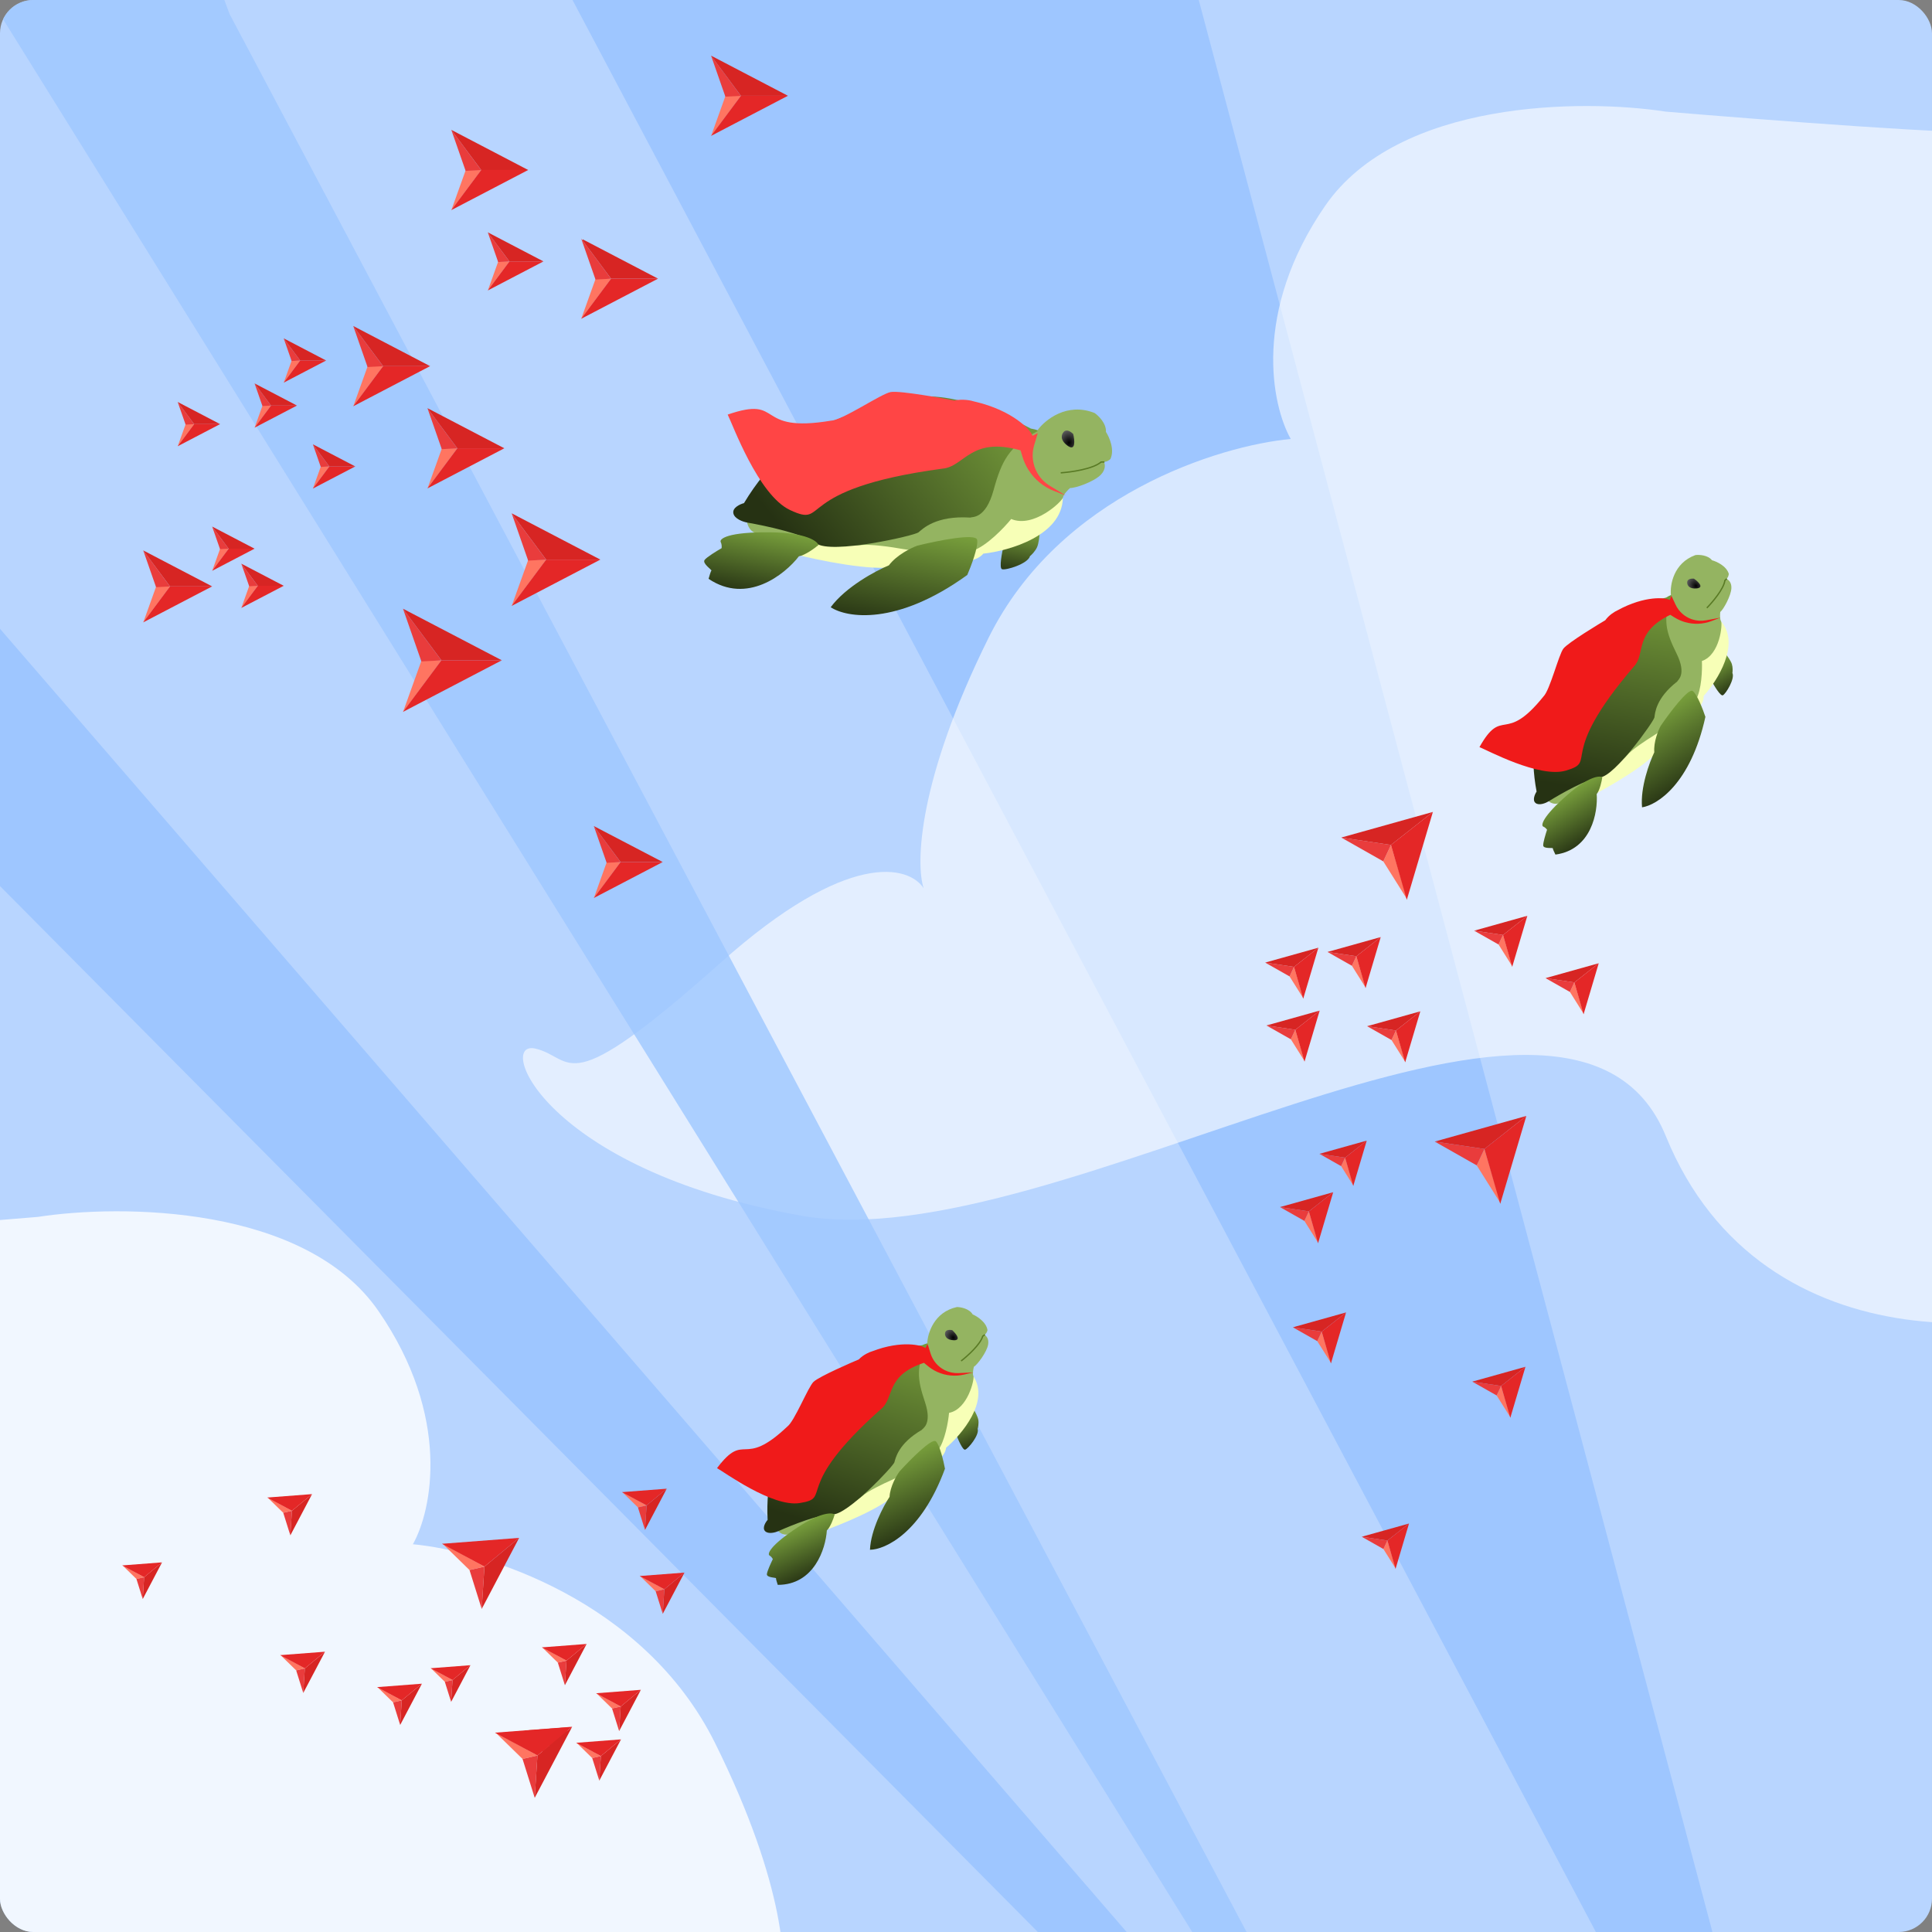 <svg width="580" height="580" viewBox="0 0 580 580" fill="none" xmlns="http://www.w3.org/2000/svg">
<rect x="0" y="0" width="580" height="580" fill="#808080" stroke="none"/>
<g clip-path="url(#clip0_1948_6514)">
<rect width="580" height="580" rx="10" fill="#B8D5FF"/>
<path d="M171.871 0L478.97 579.774L480.564 584.043H514.022V579.774L359.875 0H171.871Z" fill="#9EC6FF"/>
<path d="M397.836 61.761C419.797 29.933 475.151 29.667 500.083 33.513C530.055 36.033 591.509 40.754 597.556 39.48C605.116 37.889 671.159 364.922 642.911 383.62C614.664 402.319 529.126 412.266 500.083 341.051C471.04 269.835 317.47 378.846 240.287 364.922C163.105 350.997 148.782 312.008 160.718 314.792C172.653 317.577 168.675 331.502 216.416 288.932C254.61 254.876 272.911 259.889 277.288 266.653C274.9 259.491 275.457 234.427 296.782 191.459C318.107 148.491 366.141 133.771 387.492 131.782C381.789 121.703 375.875 93.588 397.836 61.761Z" fill="white" fill-opacity="0.6"/>
<path d="M113.61 393.569C91.648 361.741 36.294 361.476 11.362 365.322C-18.609 367.841 -80.064 372.562 -86.111 371.289C-93.67 369.698 -159.713 696.73 -131.466 715.429C-103.218 734.128 -17.681 744.074 11.362 672.859C40.405 601.644 193.975 710.655 271.158 696.73C348.341 682.805 362.663 643.816 350.728 646.601C338.792 649.386 342.771 663.311 295.029 620.741C256.835 586.685 238.534 591.698 234.158 598.461C236.545 591.3 235.988 566.235 214.663 523.268C193.339 480.3 145.305 465.579 123.954 463.59C129.656 453.511 135.571 425.397 113.61 393.569Z" fill="white" fill-opacity="0.8"/>
<path opacity="0.8" d="M376.365 584.043L68.941 4.269L67.346 -0H-0V4.269L360.435 584.043H376.365Z" fill="#9EC6FF"/>
<path d="M389.643 639.477L-39.536 143.037L-42.045 139.232L-107.689 154.277L-106.736 158.439L374.115 643.036L389.643 639.477Z" fill="#9EC6FF"/>
<path d="M419.019 470.933L416.5 462.483L415.307 465.027L419.019 470.933Z" fill="#FF7561"/>
<path d="M416.5 462.484L408.801 461.34L415.307 465.029L416.5 462.484Z" fill="#E93C3C"/>
<path d="M416.5 462.484L408.801 461.34L422.997 457.368L416.5 462.484Z" fill="#D72523"/>
<path d="M416.5 462.486L418.954 470.988L422.996 457.37L416.5 462.486Z" fill="#E42727"/>
<path d="M395.762 373.169L392.928 363.662L391.586 366.524L395.762 373.169Z" fill="#FF7561"/>
<path d="M392.929 363.663L384.267 362.375L391.587 366.525L392.929 363.663Z" fill="#E93C3C"/>
<path d="M392.928 363.663L384.267 362.375L400.237 357.907L392.928 363.663Z" fill="#D72523"/>
<path d="M392.928 363.666L395.689 373.23L400.237 357.91L392.928 363.666Z" fill="#E42727"/>
<path d="M410.024 296.575L407.19 287.068L405.848 289.93L410.024 296.575Z" fill="#FF7561"/>
<path d="M407.191 287.069L398.529 285.781L405.849 289.931L407.191 287.069Z" fill="#E93C3C"/>
<path d="M407.191 287.069L398.529 285.781L414.499 281.313L407.191 287.069Z" fill="#D72523"/>
<path d="M407.191 287.072L409.951 296.637L414.499 281.316L407.191 287.072Z" fill="#E42727"/>
<path d="M391.697 318.649L388.863 309.142L387.521 312.005L391.697 318.649Z" fill="#FF7561"/>
<path d="M388.864 309.143L380.202 307.855L387.522 312.006L388.864 309.143Z" fill="#E93C3C"/>
<path d="M388.864 309.143L380.202 307.855L396.172 303.387L388.864 309.143Z" fill="#D72523"/>
<path d="M388.864 309.146L391.624 318.711L396.172 303.39L388.864 309.146Z" fill="#E42727"/>
<path d="M454.047 290.188L451.213 280.681L449.871 283.544L454.047 290.188Z" fill="#FF7561"/>
<path d="M451.214 280.682L442.552 279.395L449.871 283.545L451.214 280.682Z" fill="#E93C3C"/>
<path d="M451.213 280.682L442.552 279.395L458.522 274.926L451.213 280.682Z" fill="#D72523"/>
<path d="M451.213 280.685L453.974 290.25L458.522 274.929L451.213 280.685Z" fill="#E42727"/>
<path d="M453.48 425.575L450.646 416.068L449.304 418.93L453.48 425.575Z" fill="#FF7561"/>
<path d="M450.647 416.069L441.985 414.781L449.304 418.931L450.647 416.069Z" fill="#E93C3C"/>
<path d="M450.646 416.069L441.984 414.781L457.955 410.313L450.646 416.069Z" fill="#D72523"/>
<path d="M450.646 416.072L453.407 425.637L457.955 410.316L450.646 416.072Z" fill="#E42727"/>
<path d="M399.623 409.258L396.789 399.751L395.447 402.614L399.623 409.258Z" fill="#FF7561"/>
<path d="M396.79 399.752L388.128 398.465L395.448 402.615L396.79 399.752Z" fill="#E93C3C"/>
<path d="M396.79 399.752L388.128 398.465L404.098 393.997L396.79 399.752Z" fill="#D72523"/>
<path d="M396.79 399.755L399.55 409.32L404.098 394L396.79 399.755Z" fill="#E42727"/>
<path d="M450.51 361.298L445.63 344.925L443.319 349.855L450.51 361.298Z" fill="#FF7561"/>
<path d="M445.631 344.925L430.714 342.707L443.32 349.855L445.631 344.925Z" fill="#E93C3C"/>
<path d="M445.63 344.925L430.713 342.707L458.217 335.012L445.63 344.925Z" fill="#D72523"/>
<path d="M445.63 344.926L450.384 361.398L458.217 335.013L445.63 344.926Z" fill="#E42727"/>
<path d="M421.914 318.868L419.081 309.361L417.739 312.223L421.914 318.868Z" fill="#FF7561"/>
<path d="M419.081 309.362L410.42 308.074L417.739 312.224L419.081 309.362Z" fill="#E93C3C"/>
<path d="M419.081 309.362L410.419 308.074L426.389 303.606L419.081 309.362Z" fill="#D72523"/>
<path d="M419.081 309.365L421.841 318.93L426.389 303.609L419.081 309.365Z" fill="#E42727"/>
<path d="M422.458 270.028L417.578 253.655L415.267 258.585L422.458 270.028Z" fill="#FF7561"/>
<path d="M417.578 253.655L402.661 251.438L415.267 258.585L417.578 253.655Z" fill="#E93C3C"/>
<path d="M417.578 253.655L402.66 251.438L430.165 243.742L417.578 253.655Z" fill="#D72523"/>
<path d="M417.578 253.656L422.332 270.129L430.164 243.743L417.578 253.656Z" fill="#E42727"/>
<path d="M475.472 304.434L472.639 294.927L471.297 297.79L475.472 304.434Z" fill="#FF7561"/>
<path d="M472.639 294.928L463.978 293.641L471.297 297.791L472.639 294.928Z" fill="#E93C3C"/>
<path d="M472.639 294.928L463.977 293.641L479.947 289.173L472.639 294.928Z" fill="#D72523"/>
<path d="M472.639 294.931L475.399 304.496L479.947 289.175L472.639 294.931Z" fill="#E42727"/>
<path d="M406.323 355.984L403.805 347.533L402.612 350.078L406.323 355.984Z" fill="#FF7561"/>
<path d="M403.805 347.535L396.106 346.391L402.612 350.08L403.805 347.535Z" fill="#E93C3C"/>
<path d="M403.805 347.535L396.106 346.391L410.301 342.419L403.805 347.535Z" fill="#D72523"/>
<path d="M403.805 347.537L406.259 356.039L410.301 342.421L403.805 347.537Z" fill="#E42727"/>
<path d="M391.307 299.766L388.473 290.259L387.131 293.122L391.307 299.766Z" fill="#FF7561"/>
<path d="M388.474 290.26L379.812 288.973L387.132 293.123L388.474 290.26Z" fill="#E93C3C"/>
<path d="M388.474 290.26L379.812 288.973L395.782 284.505L388.474 290.26Z" fill="#D72523"/>
<path d="M388.474 290.263L391.234 299.828L395.782 284.507L388.474 290.263Z" fill="#E42727"/>
<path d="M36.745 469.906L43.271 473.486L40.959 474.019L36.745 469.906Z" fill="#FF7561"/>
<path d="M43.271 473.486L42.848 480.043L40.96 474.019L43.271 473.486Z" fill="#E93C3C"/>
<path d="M43.271 473.486L42.848 480.043L48.647 469.035L43.271 473.486Z" fill="#D72523"/>
<path d="M43.271 473.485L36.691 469.949L48.647 469.033L43.271 473.485Z" fill="#E42727"/>
<path d="M113.268 506.441L120.609 510.468L118.009 511.067L113.268 506.441Z" fill="#FF7561"/>
<path d="M120.61 510.468L120.134 517.844L118.009 511.066L120.61 510.468Z" fill="#E93C3C"/>
<path d="M120.61 510.468L120.133 517.844L126.658 505.459L120.61 510.468Z" fill="#D72523"/>
<path d="M120.61 510.465L113.208 506.488L126.658 505.458L120.61 510.465Z" fill="#E42727"/>
<path d="M179.003 508.281L186.344 512.308L183.744 512.907L179.003 508.281Z" fill="#FF7561"/>
<path d="M186.345 512.307L185.868 519.684L183.744 512.906L186.345 512.307Z" fill="#E93C3C"/>
<path d="M186.345 512.307L185.868 519.684L192.393 507.299L186.345 512.307Z" fill="#D72523"/>
<path d="M186.345 512.305L178.943 508.328L192.393 507.297L186.345 512.305Z" fill="#E42727"/>
<path d="M157.533 519.48L164.875 523.507L162.274 524.106L157.533 519.48Z" fill="#FF7561"/>
<path d="M164.875 523.507L164.399 530.883L162.274 524.105L164.875 523.507Z" fill="#E93C3C"/>
<path d="M164.875 523.507L164.398 530.883L170.923 518.498L164.875 523.507Z" fill="#D72523"/>
<path d="M164.875 523.505L157.473 519.527L170.923 518.497L164.875 523.505Z" fill="#E42727"/>
<path d="M192.096 473.085L199.437 477.113L196.837 477.711L192.096 473.085Z" fill="#FF7561"/>
<path d="M199.438 477.112L198.961 484.488L196.837 477.711L199.438 477.112Z" fill="#E93C3C"/>
<path d="M199.438 477.112L198.961 484.488L205.486 472.104L199.438 477.112Z" fill="#D72523"/>
<path d="M199.438 477.11L192.036 473.133L205.486 472.102L199.438 477.11Z" fill="#E42727"/>
<path d="M80.294 449.527L87.636 453.554L85.035 454.153L80.294 449.527Z" fill="#FF7561"/>
<path d="M87.636 453.554L87.16 460.93L85.036 454.152L87.636 453.554Z" fill="#E93C3C"/>
<path d="M87.636 453.553L87.16 460.93L93.684 448.545L87.636 453.553Z" fill="#D72523"/>
<path d="M87.636 453.551L80.234 449.574L93.685 448.543L87.636 453.551Z" fill="#E42727"/>
<path d="M84.173 496.835L91.514 500.863L88.914 501.461L84.173 496.835Z" fill="#FF7561"/>
<path d="M91.515 500.866L91.038 508.242L88.914 501.465L91.515 500.866Z" fill="#E93C3C"/>
<path d="M91.515 500.866L91.038 508.242L97.563 495.858L91.515 500.866Z" fill="#D72523"/>
<path d="M91.515 500.864L84.112 496.887L97.563 495.856L91.515 500.864Z" fill="#E42727"/>
<path d="M132.788 463.372L145.432 470.308L140.953 471.339L132.788 463.372Z" fill="#FF7561"/>
<path d="M145.432 470.308L144.612 483.012L140.954 471.34L145.432 470.308Z" fill="#E93C3C"/>
<path d="M145.432 470.308L144.612 483.012L155.848 461.683L145.432 470.308Z" fill="#D72523"/>
<path d="M145.432 470.307L132.684 463.457L155.848 461.682L145.432 470.307Z" fill="#E42727"/>
<path d="M162.721 494.507L170.063 498.534L167.462 499.133L162.721 494.507Z" fill="#FF7561"/>
<path d="M170.063 498.534L169.587 505.91L167.462 499.133L170.063 498.534Z" fill="#E93C3C"/>
<path d="M170.063 498.534L169.586 505.91L176.111 493.526L170.063 498.534Z" fill="#D72523"/>
<path d="M170.063 498.532L162.661 494.555L176.111 493.524L170.063 498.532Z" fill="#E42727"/>
<path d="M148.703 520.075L161.347 527.011L156.868 528.042L148.703 520.075Z" fill="#FF7561"/>
<path d="M161.348 527.011L160.527 539.715L156.869 528.043L161.348 527.011Z" fill="#E93C3C"/>
<path d="M161.347 527.011L160.527 539.715L171.764 518.386L161.347 527.011Z" fill="#D72523"/>
<path d="M161.347 527.01L148.599 520.16L171.763 518.385L161.347 527.01Z" fill="#E42727"/>
<path d="M186.769 447.902L194.11 451.929L191.51 452.528L186.769 447.902Z" fill="#FF7561"/>
<path d="M194.111 451.929L193.634 459.305L191.51 452.527L194.111 451.929Z" fill="#E93C3C"/>
<path d="M194.111 451.928L193.634 459.305L200.159 446.92L194.111 451.928Z" fill="#D72523"/>
<path d="M194.111 451.926L186.709 447.949L200.159 446.918L194.111 451.926Z" fill="#E42727"/>
<path d="M129.325 500.778L135.851 504.357L133.54 504.89L129.325 500.778Z" fill="#FF7561"/>
<path d="M135.852 504.357L135.428 510.914L133.54 504.89L135.852 504.357Z" fill="#E93C3C"/>
<path d="M135.852 504.357L135.428 510.914L141.228 499.906L135.852 504.357Z" fill="#D72523"/>
<path d="M135.852 504.356L129.272 500.82L141.228 499.904L135.852 504.356Z" fill="#E42727"/>
<path d="M173.045 523.156L180.387 527.183L177.786 527.782L173.045 523.156Z" fill="#FF7561"/>
<path d="M180.387 527.182L179.911 534.559L177.787 527.781L180.387 527.182Z" fill="#E93C3C"/>
<path d="M180.387 527.182L179.911 534.559L186.435 522.174L180.387 527.182Z" fill="#D72523"/>
<path d="M180.387 527.18L172.985 523.203L186.435 522.172L180.387 527.18Z" fill="#E42727"/>
<path d="M63.688 171.388L68.639 164.73L66.078 164.73L63.688 171.388Z" fill="#FF7561"/>
<path d="M68.639 164.732L63.688 158.074L66.058 164.864L68.639 164.732Z" fill="#E93C3C"/>
<path d="M68.639 164.72L63.688 158.074L76.419 164.72L68.639 164.72Z" fill="#D72523"/>
<path d="M68.639 164.717L63.688 171.363L76.419 164.717L68.639 164.717Z" fill="#E42727"/>
<path d="M43 186.877L51.044 176.059L46.883 176.059L43 186.877Z" fill="#FF7561"/>
<path d="M51.044 176.057L43 165.238L46.851 176.272L51.044 176.057Z" fill="#E93C3C"/>
<path d="M51.044 176.038L43 165.238L63.688 176.038L51.044 176.038Z" fill="#D72523"/>
<path d="M51.044 176.036L43 186.836L63.688 176.036L51.044 176.036Z" fill="#E42727"/>
<path d="M153.602 181.948L163.956 168.023L158.601 168.023L153.602 181.948Z" fill="#FF7561"/>
<path d="M163.956 168.022L153.602 154.098L158.559 168.299L163.956 168.022Z" fill="#E93C3C"/>
<path d="M163.956 167.998L153.602 154.098L180.23 167.998L163.956 167.998Z" fill="#D72523"/>
<path d="M163.956 167.998L153.602 181.898L180.23 167.998L163.956 167.998Z" fill="#E42727"/>
<path d="M120.978 213.77L132.516 198.254L126.548 198.254L120.978 213.77Z" fill="#FF7561"/>
<path d="M132.516 198.254L120.978 182.738L126.502 198.563L132.516 198.254Z" fill="#E93C3C"/>
<path d="M132.516 198.227L120.978 182.738L150.65 198.227L132.516 198.227Z" fill="#D72523"/>
<path d="M132.516 198.226L120.978 213.715L150.65 198.226L132.516 198.226Z" fill="#E42727"/>
<path d="M174.476 95.743L183.448 83.676L178.807 83.676L174.476 95.743Z" fill="#FF7561"/>
<path d="M183.448 83.676L174.476 71.609L178.771 83.916L183.448 83.676Z" fill="#E93C3C"/>
<path d="M183.448 83.655L174.892 72.168C174.79 72.032 174.943 71.853 175.093 71.931L197.551 83.655L183.448 83.655Z" fill="#D72523"/>
<path d="M183.448 83.653L174.476 95.699L197.551 83.653L183.448 83.653Z" fill="#E42727"/>
<path d="M178.269 269.627L186.313 258.809L182.152 258.809L178.269 269.627Z" fill="#FF7561"/>
<path d="M186.313 258.807L178.269 247.988L182.12 259.022L186.313 258.807Z" fill="#E93C3C"/>
<path d="M186.313 258.788L178.269 247.988L198.957 258.788L186.313 258.788Z" fill="#D72523"/>
<path d="M186.313 258.786L178.269 269.586L198.957 258.786L186.313 258.786Z" fill="#E42727"/>
<path d="M106.046 122.004L115.018 109.937L110.377 109.937L106.046 122.004Z" fill="#FF7561"/>
<path d="M115.018 109.938L106.046 97.871L110.341 110.178L115.018 109.938Z" fill="#E93C3C"/>
<path d="M115.018 109.917L106.046 97.871L129.121 109.917L115.018 109.917Z" fill="#D72523"/>
<path d="M115.018 109.915L106.046 121.961L129.121 109.915L115.018 109.915Z" fill="#E42727"/>
<path d="M53.344 133.989L58.294 127.332L55.734 127.332L53.344 133.989Z" fill="#FF7561"/>
<path d="M58.294 127.333L53.344 120.676L55.714 127.466L58.294 127.333Z" fill="#E93C3C"/>
<path d="M58.294 127.322L53.344 120.676L66.075 127.322L58.294 127.322Z" fill="#D72523"/>
<path d="M58.294 127.319L53.344 133.965L66.075 127.319L58.294 127.319Z" fill="#E42727"/>
<path d="M76.419 128.419L81.37 121.762L78.809 121.762L76.419 128.419Z" fill="#FF7561"/>
<path d="M81.37 121.763L76.419 115.105L78.789 121.895L81.37 121.763Z" fill="#E93C3C"/>
<path d="M81.37 121.751L76.419 115.105L89.15 121.751L81.37 121.751Z" fill="#D72523"/>
<path d="M81.37 121.749L76.419 128.395L89.15 121.749L81.37 121.749Z" fill="#E42727"/>
<path d="M93.925 146.697L98.875 140.039L96.315 140.039L93.925 146.697Z" fill="#FF7561"/>
<path d="M98.875 140.04L93.925 133.383L96.295 140.173L98.875 140.04Z" fill="#E93C3C"/>
<path d="M98.875 140.029L93.925 133.383L106.656 140.029L98.875 140.029Z" fill="#D72523"/>
<path d="M98.875 140.026L93.925 146.672L106.656 140.026L98.875 140.026Z" fill="#E42727"/>
<path d="M85.172 114.896L90.122 108.238L87.562 108.238L85.172 114.896Z" fill="#FF7561"/>
<path d="M90.122 108.239L85.172 101.582L87.542 108.372L90.122 108.239Z" fill="#E93C3C"/>
<path d="M90.122 108.228L85.172 101.582L97.903 108.228L90.122 108.228Z" fill="#D72523"/>
<path d="M90.122 108.225L85.172 114.871L97.903 108.225L90.122 108.225Z" fill="#E42727"/>
<path d="M72.441 182.529L77.391 175.871L74.831 175.871L72.441 182.529Z" fill="#FF7561"/>
<path d="M77.391 175.872L72.441 169.215L74.811 176.005L77.391 175.872Z" fill="#E93C3C"/>
<path d="M77.391 175.861L72.441 169.215L85.172 175.861L77.391 175.861Z" fill="#D72523"/>
<path d="M77.391 175.858L72.441 182.504L85.172 175.858L77.391 175.858Z" fill="#E42727"/>
<path d="M135.486 63.121L144.459 51.055L139.818 51.055L135.486 63.121Z" fill="#FF7561"/>
<path d="M144.459 51.055L135.486 38.988L139.782 51.295L144.459 51.055Z" fill="#E93C3C"/>
<path d="M144.459 51.034L135.486 38.988L158.562 51.034L144.459 51.034Z" fill="#D72523"/>
<path d="M144.459 51.032L135.486 63.078L158.562 51.032L144.459 51.032Z" fill="#E42727"/>
<path d="M128.325 146.668L137.298 134.602L132.657 134.602L128.325 146.668Z" fill="#FF7561"/>
<path d="M137.298 134.602L128.325 122.535L132.621 134.842L137.298 134.602Z" fill="#E93C3C"/>
<path d="M137.298 134.581L128.325 122.535L151.4 134.581L137.298 134.581Z" fill="#D72523"/>
<path d="M137.298 134.579L128.325 146.625L151.4 134.579L137.298 134.579Z" fill="#E42727"/>
<path d="M146.441 87.23L152.938 78.492L149.578 78.492L146.441 87.23Z" fill="#FF7561"/>
<path d="M152.938 78.492L146.441 69.754L149.551 78.666L152.938 78.492Z" fill="#E93C3C"/>
<path d="M152.938 78.477L146.441 69.754L163.151 78.477L152.938 78.477Z" fill="#D72523"/>
<path d="M152.938 78.476L146.441 87.199L163.151 78.476L152.938 78.476Z" fill="#E42727"/>
<path d="M213.465 40.84L222.438 28.773L217.797 28.773L213.465 40.84Z" fill="#FF7561"/>
<path d="M222.438 28.774L213.465 16.707L217.761 29.014L222.438 28.774Z" fill="#E93C3C"/>
<path d="M222.438 28.753L213.465 16.707L236.54 28.753L222.438 28.753Z" fill="#D72523"/>
<path d="M222.438 28.751L213.465 40.797L236.54 28.751L222.438 28.751Z" fill="#E42727"/>
<path d="M289.734 435.2C288.995 435.386 287.541 432.001 286.907 430.285L292.328 423.138C292.716 423.766 293.534 425.277 293.705 426.295C293.876 427.313 293.637 428.488 293.496 428.948C294.104 430.732 290.657 434.968 289.734 435.2Z" fill="url(#paint0_linear_1948_6514)"/>
<path d="M268.485 448.738C264.86 452.642 252.619 457.651 246.952 459.668L245.888 457.229L292.285 413.25C297.053 420.734 288.759 430.615 284.016 434.619C283.635 439.226 273.017 443.858 268.485 448.738Z" fill="#F7FFB7"/>
<path d="M287.279 392.38C280.415 393.871 278.477 400.261 278.366 403.27L233.633 459.674C234.054 460.116 235.207 460.934 236.455 460.663C238.015 460.324 256.866 451.076 258.786 449.213C260.322 447.723 265.298 445.348 267.594 444.346C271.33 442.603 279.345 438.4 281.514 435.541C283.683 432.683 284.685 426.758 284.914 424.152C290.58 423.047 292.598 413.969 292.222 413.108C291.922 412.42 292.195 410.957 292.369 410.312C293.454 409.668 296.246 405.888 296.642 403.666C296.96 401.888 296.036 400.97 295.534 400.733L295.391 400.796C296.079 400.496 296.384 399.68 296.45 399.309C296.072 396.878 293.326 395.15 292 394.59C290.969 392.853 288.423 392.393 287.279 392.38Z" fill="#94B461"/>
<path d="M276.836 403.839C278.328 403.188 278.496 403.252 278.484 403.485C274.909 410.167 275.352 413.979 277.658 420.829C279.963 427.68 276.887 428.851 276.725 429.263C269.64 433.378 268.846 437.823 268.505 438.997C268.163 440.171 254.281 454.937 249.88 454.636C246.359 454.396 237.582 457.895 233.633 459.674C232.724 460.071 230.667 460.627 229.707 459.679C228.747 458.732 229.799 457.02 230.445 456.283C229.279 433.565 241.442 421.2 247.669 417.857C248.826 408.608 267.578 404.803 276.836 403.839Z" fill="url(#paint1_linear_1948_6514)"/>
<path d="M286.336 402.355C283.984 402.288 283.607 400.927 283.712 400.255C283.77 399.136 285.171 399.163 285.864 399.316C287.001 400.357 288.688 402.422 286.336 402.355Z" fill="url(#paint2_radial_1948_6514)"/>
<path d="M288.534 408.568C290.409 407.124 294.332 403.614 295.023 401.127L295.678 400.67" stroke="#597A25" stroke-width="0.398"/>
<path d="M248.226 459.452C249.288 458.443 250.237 455.842 250.579 454.669C249.794 454.043 246.496 453.922 239.586 458.439C230.948 464.086 230.327 466.577 231.008 466.963C231.552 467.272 231.897 467.828 232.002 468.067C231.427 469.229 230.266 471.762 230.222 472.6C230.167 473.649 233.044 473.589 232.963 473.796C232.899 473.96 233.288 475.191 233.49 475.786C244.426 475.798 247.87 464.902 248.226 459.452Z" fill="url(#paint3_linear_1948_6514)"/>
<path d="M267.05 449.365C267.211 446.289 269.113 443 270.043 441.741C273.193 438.26 279.787 431.581 280.961 432.708C282.136 433.835 283.268 438.647 283.686 440.912C276.56 460.28 265.707 465.208 261.171 465.251C261.429 459.264 265.198 452.166 267.05 449.365Z" fill="url(#paint4_linear_1948_6514)"/>
<path d="M261.855 405.66C270.703 402.258 276.871 403.853 277.794 404.7L278.483 403.482L279.365 406.324C280.039 408.498 281.569 410.304 283.603 411.328C284.883 411.971 286.306 412.276 287.737 412.214L292.153 412.02L289.41 412.657C286.743 413.277 283.947 413.008 281.447 411.892C280.424 411.435 279.467 410.844 278.601 410.133L277.379 409.131C265.636 412.99 268.606 419.739 264.434 423.059C237.334 447.134 250.298 449.642 240.047 451.231C231.835 452.504 217.333 441.876 215.255 440.743C223.84 429.388 222.763 441.136 236.346 428.276C238.545 426.638 242.573 416.435 244.233 414.83C245.892 413.224 256.386 408.695 257.814 408.115C259.187 406.665 261.08 405.874 261.855 405.66Z" fill="#F01A1A"/>
<path d="M517.193 208.735C516.486 209.019 514.588 205.862 513.727 204.247L518.133 196.433C518.602 197.003 519.617 198.389 519.924 199.375C520.231 200.361 520.153 201.557 520.076 202.032C520.919 203.718 518.076 208.381 517.193 208.735Z" fill="url(#paint5_linear_1948_6514)"/>
<path d="M497.969 225.02C494.904 229.379 483.453 235.996 478.111 238.76L476.727 236.487L516.754 186.642C522.49 193.413 515.607 204.323 511.449 208.932C511.694 213.548 501.799 219.572 497.969 225.02Z" fill="#F7FFB7"/>
<path d="M508.973 166.638C502.374 169.044 501.317 175.637 501.614 178.633L464.914 240.565C465.391 240.946 466.644 241.601 467.844 241.163C469.344 240.617 486.772 228.906 488.423 226.801C489.743 225.117 494.352 222.091 496.492 220.789C499.958 218.556 507.332 213.309 509.094 210.183C510.857 207.057 511.049 201.051 510.924 198.439C516.389 196.578 517.161 187.311 516.673 186.509C516.282 185.867 516.355 184.381 516.44 183.718C517.428 182.933 519.683 178.811 519.776 176.555C519.85 174.751 518.811 173.966 518.282 173.8L518.148 173.881C518.79 173.49 518.981 172.641 518.997 172.265C518.294 169.907 515.339 168.566 513.95 168.19C512.694 166.609 510.109 166.497 508.973 166.638Z" fill="#94B461"/>
<path d="M500.174 179.402C501.565 178.556 501.74 178.596 501.76 178.829C499.121 185.933 500.075 189.65 503.285 196.126C506.495 202.602 503.605 204.178 503.501 204.608C497.037 209.644 496.851 214.155 496.671 215.364C496.491 216.574 484.732 233.08 480.331 233.377C476.81 233.615 468.586 238.268 464.914 240.565C464.067 241.08 462.104 241.909 461.024 241.1C459.945 240.291 460.757 238.453 461.297 237.635C457.072 215.283 467.452 201.387 473.17 197.234C473.066 187.913 491.132 181.609 500.174 179.402Z" fill="url(#paint6_linear_1948_6514)"/>
<path d="M509.387 176.646C507.047 176.897 506.49 175.6 506.503 174.919C506.41 173.803 507.801 173.64 508.509 173.698C509.776 174.576 511.726 176.394 509.387 176.646Z" fill="url(#paint7_radial_1948_6514)"/>
<path d="M512.405 182.509C514.068 180.825 517.48 176.817 517.828 174.259L518.415 173.718" stroke="#597A25" stroke-width="0.398"/>
<path d="M479.343 238.376C480.259 237.232 480.848 234.527 481.028 233.318C480.166 232.805 476.882 233.13 470.646 238.54C462.85 245.302 462.572 247.855 463.298 248.145C463.88 248.378 464.296 248.881 464.432 249.104C464.02 250.333 463.212 253 463.282 253.837C463.369 254.883 466.212 254.435 466.159 254.65C466.118 254.822 466.669 255.989 466.95 256.551C477.787 255.085 479.727 243.824 479.343 238.376Z" fill="url(#paint8_linear_1948_6514)"/>
<path d="M496.632 225.833C496.375 222.763 497.815 219.248 498.567 217.874C501.217 213.999 506.847 206.491 508.164 207.449C509.48 208.406 511.251 213.022 511.973 215.209C507.529 235.363 497.441 241.712 492.953 242.367C492.399 236.4 495.175 228.858 496.632 225.833Z" fill="url(#paint9_linear_1948_6514)"/>
<path d="M485.578 183.231C493.885 178.665 500.212 179.411 501.24 180.126L501.759 178.826L503.016 181.522C503.979 183.586 505.739 185.169 507.892 185.907C509.247 186.372 510.699 186.482 512.108 186.227L516.457 185.438L513.825 186.44C511.266 187.415 508.459 187.526 505.832 186.758C504.757 186.444 503.728 185.987 502.774 185.4L501.428 184.572C490.314 189.983 494.169 196.268 490.485 200.122C466.886 227.639 480.071 228.371 470.128 231.331C462.163 233.703 446.358 225.131 444.146 224.29C451.118 211.879 451.639 223.665 463.359 209.087C465.317 207.167 467.929 196.513 469.356 194.698C470.784 192.883 480.569 186.977 481.905 186.21C483.07 184.587 484.839 183.548 485.578 183.231Z" fill="#F01A1A"/>
<path d="M300.813 170.874C299.902 170.546 300.771 165.945 301.319 163.686L312.105 159.997C312.068 160.934 311.86 163.107 311.317 164.302C310.775 165.497 309.69 166.566 309.215 166.951C308.59 169.263 301.951 171.284 300.813 170.874Z" fill="url(#paint10_linear_1948_6514)"/>
<path d="M268.805 170.074C262.213 171.618 245.754 168.217 238.349 166.323L238.957 162.996L319.073 149.542C318.79 160.815 303.037 165.349 295.195 166.206C291.525 170.792 277.045 168.144 268.805 170.074Z" fill="#F7FFB7"/>
<path d="M328.602 123.984C320.307 120.687 313.731 126.05 311.48 129.143L224.303 156.876C224.432 157.642 225.069 159.322 226.577 159.921C228.462 160.671 254.898 164.293 258.243 163.692C260.92 163.211 267.851 164.236 270.981 164.809C276.158 165.621 287.59 166.876 291.905 165.401C296.219 163.925 301.479 158.389 303.569 155.805C310.327 158.66 318.894 150.52 319.109 149.346C319.281 148.407 320.606 147.058 321.247 146.501C322.848 146.592 328.473 144.588 330.468 142.526C332.064 140.876 331.74 139.253 331.379 138.648L331.184 138.612C332.123 138.784 333.023 138.14 333.355 137.796C334.682 134.965 333.012 131.195 332.012 129.664C332.157 127.102 329.799 124.81 328.602 123.984Z" fill="#94B461"/>
<path d="M309.463 128.657C311.498 129.03 311.63 129.216 311.452 129.453C302.943 133.963 300.706 138.296 298.276 147.154C295.847 156.012 291.773 155.064 291.311 155.384C280.921 154.697 276.931 158.82 275.737 159.815C274.544 160.811 249.433 166.53 245.006 163.092C241.465 160.341 229.728 157.803 224.303 156.878C223.064 156.651 220.5 155.777 220.16 154.098C219.82 152.418 222.144 151.36 223.348 151.041C238.235 126.261 259.831 121.853 268.767 122.746C276.549 113.816 299.019 123.107 309.463 128.657Z" fill="url(#paint11_linear_1948_6514)"/>
<path d="M320.531 133.835C318.099 132.096 318.667 130.394 319.254 129.76C320.11 128.622 321.568 129.644 322.19 130.297C322.65 132.201 322.963 135.575 320.531 133.835Z" fill="url(#paint12_radial_1948_6514)"/>
<path d="M318.441 141.944C321.442 141.751 328.067 140.833 330.561 138.701L331.575 138.684" stroke="#597A25" stroke-width="0.398"/>
<path d="M239.842 166.999C241.679 166.688 244.524 164.62 245.718 163.625C245.333 162.409 241.942 159.941 231.452 159.802C218.339 159.628 215.917 161.814 216.361 162.704C216.716 163.416 216.686 164.246 216.626 164.572C215.196 165.389 212.175 167.236 211.534 168.089C210.732 169.156 213.808 171.134 213.576 171.294C213.391 171.422 212.928 172.996 212.72 173.767C224.241 181.536 235.602 172.492 239.842 166.999Z" fill="url(#paint13_linear_1948_6514)"/>
<path d="M266.848 169.716C269.2 166.587 273.538 164.468 275.413 163.8C281.203 162.365 292.893 160.001 293.332 162.022C293.771 164.044 291.55 169.92 290.385 172.606C269.131 187.97 254.193 185.466 249.38 182.294C253.899 176.164 262.909 171.354 266.848 169.716Z" fill="url(#paint14_linear_1948_6514)"/>
<path d="M292.474 120.528C304.216 123.218 309.588 129.275 309.959 130.823L311.551 130.027L310.464 133.649C309.633 136.42 309.965 139.41 311.383 141.931C312.275 143.518 313.56 144.849 315.113 145.798L319.906 148.726L316.547 147.447C313.305 146.212 310.547 143.938 308.709 140.996C307.957 139.793 307.366 138.489 306.958 137.13L306.379 135.199C291.26 130.938 289.604 140.16 282.85 140.702C237.198 146.859 249.088 158.7 237.153 153.103C227.591 148.62 219.842 127.126 218.454 124.458C235.561 118.576 226.092 130.199 249.535 126.276C253.016 126.109 264.501 118.209 267.389 117.694C270.278 117.179 284.555 119.848 286.472 120.249C288.949 119.694 291.506 120.203 292.474 120.528Z" fill="#FF4545"/>
</g>
<defs>
<linearGradient id="paint0_linear_1948_6514" x1="288.78" y1="424.686" x2="292.789" y2="433.875" gradientUnits="userSpaceOnUse">
<stop stop-color="#789F3C"/>
<stop offset="1" stop-color="#2B3916"/>
</linearGradient>
<linearGradient id="paint1_linear_1948_6514" x1="261.805" y1="400.932" x2="244.553" y2="457.302" gradientUnits="userSpaceOnUse">
<stop stop-color="#73983A"/>
<stop offset="1" stop-color="#263213"/>
</linearGradient>
<radialGradient id="paint2_radial_1948_6514" cx="0" cy="0" r="1" gradientUnits="userSpaceOnUse" gradientTransform="translate(286.167 401.575) rotate(-116.295) scale(3.291 2.823)">
<stop/>
<stop offset="1" stop-color="#666666"/>
</radialGradient>
<linearGradient id="paint3_linear_1948_6514" x1="238.112" y1="458.458" x2="244.206" y2="472.428" gradientUnits="userSpaceOnUse">
<stop stop-color="#789F3C"/>
<stop offset="1" stop-color="#2B3916"/>
</linearGradient>
<linearGradient id="paint4_linear_1948_6514" x1="266.637" y1="438.557" x2="275.852" y2="459.681" gradientUnits="userSpaceOnUse">
<stop stop-color="#789F3C"/>
<stop offset="1" stop-color="#2B3916"/>
</linearGradient>
<linearGradient id="paint5_linear_1948_6514" x1="514.827" y1="198.446" x2="520.041" y2="207.009" gradientUnits="userSpaceOnUse">
<stop stop-color="#789F3C"/>
<stop offset="1" stop-color="#2B3916"/>
</linearGradient>
<linearGradient id="paint6_linear_1948_6514" x1="484.888" y1="178.553" x2="475.413" y2="236.738" gradientUnits="userSpaceOnUse">
<stop stop-color="#73983A"/>
<stop offset="1" stop-color="#263213"/>
</linearGradient>
<radialGradient id="paint7_radial_1948_6514" cx="0" cy="0" r="1" gradientUnits="userSpaceOnUse" gradientTransform="translate(509.114 175.896) rotate(-124.062) scale(3.291 2.823)">
<stop/>
<stop offset="1" stop-color="#666666"/>
</radialGradient>
<linearGradient id="paint8_linear_1948_6514" x1="469.188" y1="238.758" x2="477.114" y2="251.776" gradientUnits="userSpaceOnUse">
<stop stop-color="#789F3C"/>
<stop offset="1" stop-color="#2B3916"/>
</linearGradient>
<linearGradient id="paint9_linear_1948_6514" x1="494.762" y1="215.18" x2="506.747" y2="234.865" gradientUnits="userSpaceOnUse">
<stop stop-color="#789F3C"/>
<stop offset="1" stop-color="#2B3916"/>
</linearGradient>
<linearGradient id="paint10_linear_1948_6514" x1="307.266" y1="159.112" x2="304.974" y2="171.644" gradientUnits="userSpaceOnUse">
<stop stop-color="#789F3C"/>
<stop offset="1" stop-color="#2B3916"/>
</linearGradient>
<linearGradient id="paint11_linear_1948_6514" x1="295.678" y1="114.929" x2="237.499" y2="162.123" gradientUnits="userSpaceOnUse">
<stop stop-color="#73983A"/>
<stop offset="1" stop-color="#263213"/>
</linearGradient>
<radialGradient id="paint12_radial_1948_6514" cx="0" cy="0" r="1" gradientUnits="userSpaceOnUse" gradientTransform="translate(320.906 132.893) rotate(-82.36) scale(4.182 3.587)">
<stop/>
<stop offset="1" stop-color="#666666"/>
</radialGradient>
<linearGradient id="paint13_linear_1948_6514" x1="229.885" y1="158.776" x2="226.4" y2="177.828" gradientUnits="userSpaceOnUse">
<stop stop-color="#789F3C"/>
<stop offset="1" stop-color="#2B3916"/>
</linearGradient>
<linearGradient id="paint14_linear_1948_6514" x1="274.08" y1="158.028" x2="268.81" y2="186.837" gradientUnits="userSpaceOnUse">
<stop stop-color="#789F3C"/>
<stop offset="1" stop-color="#2B3916"/>
</linearGradient>
<clipPath id="clip0_1948_6514">
<rect width="580" height="580" rx="10" fill="white"/>
</clipPath>
</defs>
</svg>
